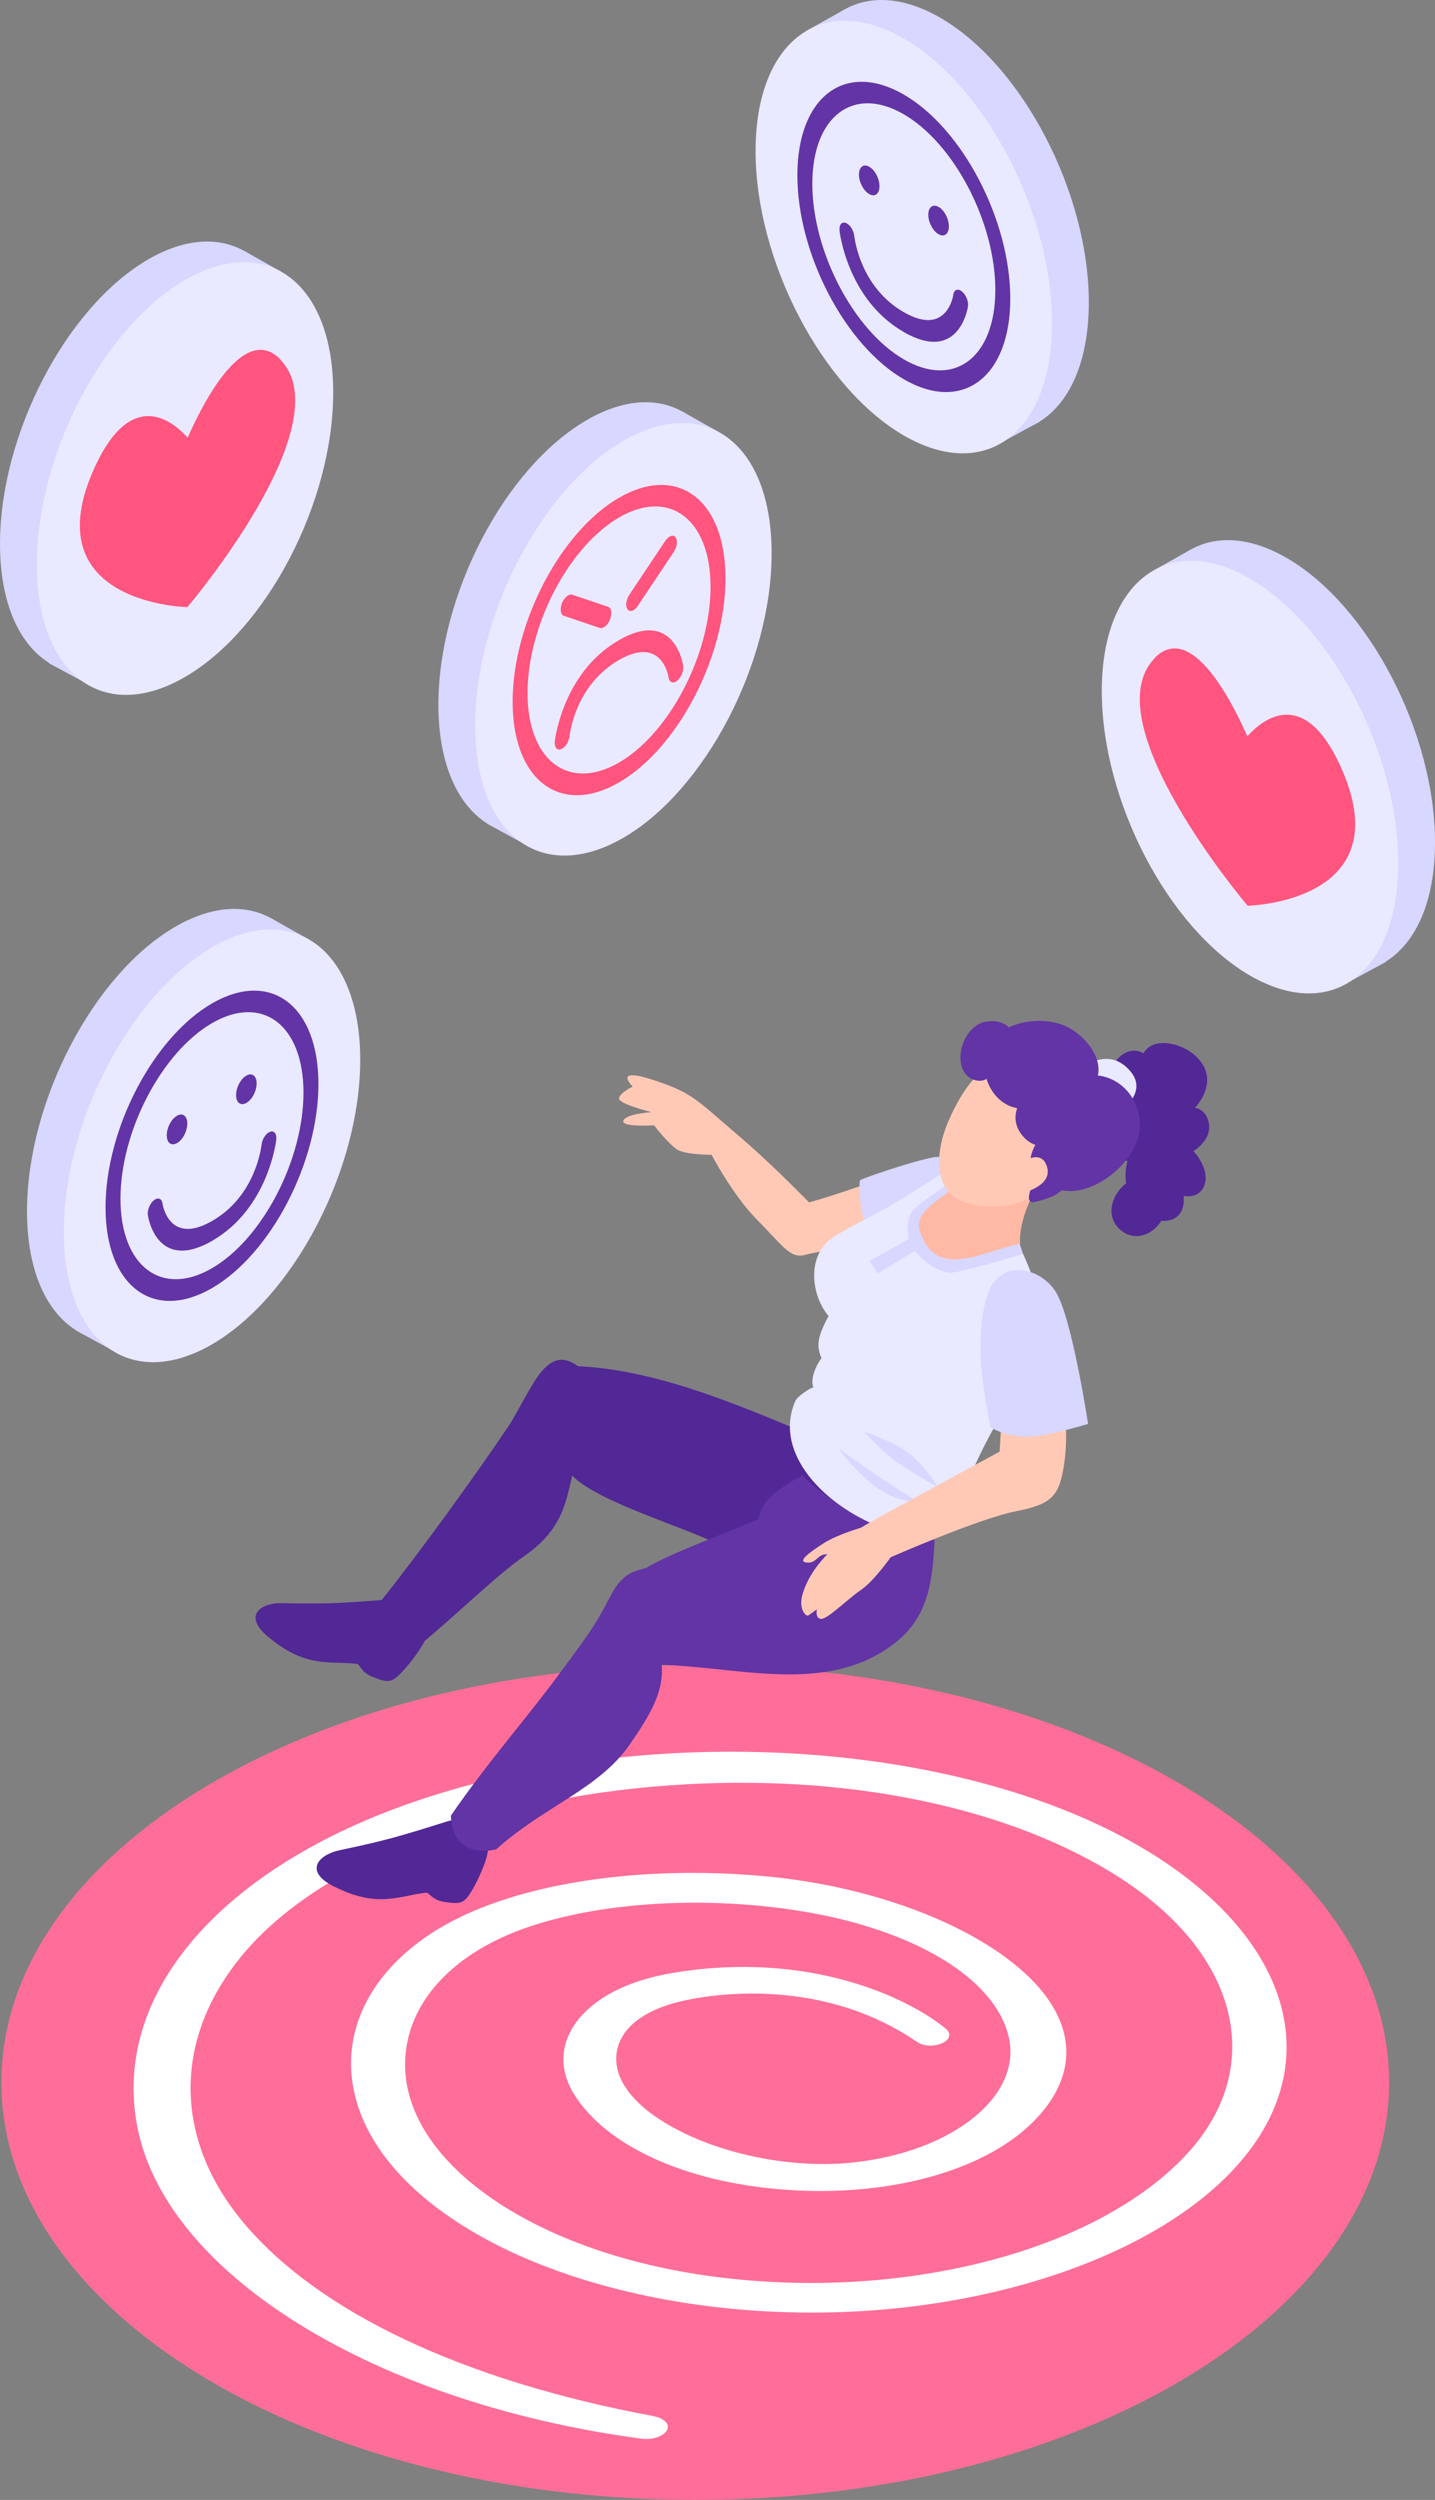<svg width="62" height="108" viewBox="0 0 62 108" fill="none" xmlns="http://www.w3.org/2000/svg">
<rect x="0" y="0" width="62" height="108" fill="#808080" stroke="none"/>
<g clip-path="url(#clip0_1547_11216)">
<path d="M30.039 71.932C13.479 71.932 0.062 80.004 0.062 89.966C0.062 99.929 13.479 108 30.039 108C46.599 108 60.016 99.929 60.016 89.966C60.016 80.004 46.599 71.932 30.039 71.932Z" fill="#FF6E98"/>
<path d="M28.249 104.382C20.008 102.859 13.689 99.866 10.46 95.951C7.471 92.326 7.495 88.005 10.514 84.411C13.798 80.488 20.864 77.699 28.95 77.128C36.529 76.589 43.619 78.05 48.421 81.145C48.436 81.152 48.459 81.168 48.475 81.184C53.611 84.512 54.724 89.443 51.183 93.162C47.199 97.358 38.701 99.475 30.529 98.311C22.934 97.233 17.456 93.373 17.502 89.138C17.533 86.544 19.557 84.333 22.926 83.215C26.304 82.098 30.989 81.887 35.16 82.66C39.751 83.52 42.973 85.544 43.572 87.95C44.211 90.521 41.183 92.974 36.81 93.428C34.249 93.693 31.199 93.092 29.043 91.888C27.137 90.834 26.296 89.521 26.74 88.294C27.012 87.552 27.759 86.966 28.911 86.599C30.249 86.169 35.3 85.27 39.588 88.192C39.868 88.403 40.312 88.427 40.662 88.286C41.035 88.146 41.121 87.864 40.872 87.653C39.261 86.309 34.919 84.239 29.035 85.239C27.331 85.528 25.993 86.153 25.168 87.036C24.226 88.044 24.086 89.279 24.771 90.419C26.203 92.795 29.907 94.412 34.444 94.631C38.818 94.842 42.779 93.654 44.779 91.521C46.522 89.669 46.498 87.599 44.732 85.692C42.506 83.301 37.868 81.473 32.911 81.043C27.72 80.59 22.709 81.324 19.51 83.012C16.498 84.598 14.887 87.138 15.207 89.81C15.821 94.975 23.16 99.186 32.654 99.827C42.639 100.499 52.179 96.928 54.849 91.513C57.362 86.419 53.316 80.785 44.996 77.824C37.059 74.995 26.537 74.956 18.195 77.738C9.401 80.668 4.623 86.349 6.008 92.224C6.709 95.17 9.074 97.936 12.576 100.186C16.459 102.687 21.744 104.554 27.681 105.351C28.179 105.422 28.677 105.257 28.817 104.984C28.95 104.726 28.701 104.468 28.226 104.382H28.249Z" fill="white"/>
<path d="M40.506 50.359C39.416 50.351 36.794 51.445 34.957 51.945C33.758 50.734 32.794 49.804 31.634 48.827C30.023 47.444 29.844 47.179 28.148 46.632C26.451 46.093 27.338 46.944 27.338 46.944C27.338 46.944 26.856 47.163 26.747 47.421C26.638 47.679 28.148 48.046 28.148 48.046C28.148 48.046 27.043 48.116 26.934 48.413C26.825 48.71 28.257 48.616 28.257 48.616C28.257 48.616 28.918 49.468 29.284 49.679C29.65 49.89 30.747 49.89 30.747 49.89C30.747 49.89 31.657 51.64 32.724 52.711C33.79 53.781 34.14 54.398 34.786 54.211C35.432 54.023 40.295 53.289 40.755 53.008C41.214 52.734 42.319 50.359 40.498 50.343L40.506 50.359Z" fill="#FFC9B6"/>
<path d="M37.145 51C37.152 50.937 39.464 50.148 40.366 49.992C41.269 49.835 44.444 51.461 42.592 52.836C40.74 54.211 37.681 54.414 37.681 54.414C37.681 54.414 37.02 51.906 37.152 51H37.145Z" fill="#D7D7FF"/>
<path d="M17.043 69.08C16.397 69.135 15.665 69.19 15.012 69.229C14.132 69.283 13.144 69.283 12.257 69.26C11.175 69.229 10.537 69.823 11.549 70.682C13.183 72.065 14.164 71.752 15.401 71.877C15.572 71.893 15.564 72.237 16.109 72.448C16.802 72.721 16.934 72.698 17.401 72.198C17.697 71.877 18.257 71.174 18.428 70.713C18.436 70.713 18.451 70.713 18.459 70.713C18.615 70.698 17.907 69.01 17.043 69.08Z" fill="#522796"/>
<path d="M19.362 78.675C18.74 78.871 18.047 79.09 17.417 79.269C16.569 79.519 15.604 79.738 14.74 79.918C13.681 80.129 13.183 80.856 14.366 81.465C16.273 82.449 17.152 81.926 18.39 81.77C18.561 81.746 18.631 82.082 19.207 82.168C19.938 82.278 20.063 82.223 20.413 81.637C20.631 81.262 21.02 80.449 21.082 79.957C21.09 79.957 21.098 79.957 21.113 79.949C21.261 79.902 20.195 78.41 19.37 78.675H19.362Z" fill="#522796"/>
<path d="M37.564 66.385C37.688 65.986 35.642 62.173 35.688 62.282C32.451 60.931 28.614 59.188 24.98 59.024C24.552 58.735 24.062 58.508 23.439 59.204C22.957 59.751 22.404 60.954 21.992 61.579C20.552 63.728 18.101 67.111 16.482 69.135C16.272 69.995 17.198 70.877 18.194 71.018C19.642 69.838 21.408 68.088 22.646 67.228C24.288 66.088 24.443 64.924 24.723 63.751C25.852 64.908 29.642 65.986 31.081 66.744C32.825 67.666 33.214 68.01 35.237 67.924C36.622 67.861 37.097 67.854 37.572 66.392L37.564 66.385Z" fill="#522796"/>
<path d="M37.276 65.51C36.389 65.017 35.377 64.509 34.677 63.744C34.521 63.822 34.358 63.884 34.21 63.994C33.525 64.447 32.949 64.759 32.77 65.627C31.992 65.978 28.692 67.213 27.93 67.736C27.23 67.916 26.848 68.025 26.311 69.073C25.704 70.26 25.315 70.745 24.436 71.948C22.747 74.261 21.097 76.081 19.479 78.441C19.533 79.66 20.28 80.144 21.44 79.894C23.51 78.035 25.883 77.285 27.206 75.37C28.078 74.105 28.685 73.112 28.591 71.924C31.798 72.018 35.338 73.097 38.156 71.338C39.984 70.198 40.28 68.729 40.381 66.517C39.284 66.541 38.303 66.056 37.292 65.494L37.276 65.51Z" fill="#6234A5"/>
<path d="M41.206 50.468C42.996 49.992 42.366 50.038 42.996 51.515C43.774 53.32 44.506 54.641 44.732 55.594C45.113 57.196 44.405 59.383 42.942 61.696C42.724 62.048 42.078 63.329 41.946 63.751C41.471 65.259 41.121 65.306 40.615 65.361C41.059 65.689 40.794 66.478 40.296 66.463C37.113 66.369 33.105 63.384 34.366 60.517C34.444 60.337 34.957 59.985 35.144 59.931C34.996 59.594 35.245 59.001 35.494 58.672C35.214 58.071 35.409 57.594 35.798 56.852C35.02 55.938 34.825 54.148 36.078 53.398C37.097 52.789 37.642 52.562 38.358 52.148C40.008 51.203 40.7 50.601 41.214 50.468H41.206Z" fill="#E9E9FF"/>
<path d="M41.09 51.085C41.09 51.085 39.907 51.828 39.479 52.258C39.051 52.687 39.269 53.523 39.269 53.523L37.565 54.477L37.93 55.008L39.518 54.039C39.518 54.039 40.389 55.117 41.261 54.961C42.133 54.805 44.195 54.172 44.195 54.172C44.195 54.172 43.915 53.14 43.448 52.547C42.973 51.945 41.082 51.093 41.082 51.093L41.09 51.085Z" fill="#D7D7FF"/>
<path d="M41.113 51.406C41.401 51.554 42.327 51.718 43.059 50.32C43.261 49.929 45.526 50.163 45.494 50.21C44.638 51.328 43.992 52.758 44.078 53.734C42.755 53.953 40.732 55.203 39.922 53.609C39.518 52.812 39.541 52.461 41.121 51.406H41.113Z" fill="#FFB9A4"/>
<path d="M43.277 46.171C44.514 46.725 45.105 47.101 45.759 48.194C46.179 48.734 46.498 49.351 46.748 50.023C46.763 50.07 46.755 50.148 46.716 50.187C45.432 51.406 43.853 52.539 41.822 51.984C40.148 51.531 40.483 49.562 40.973 48.444C41.541 47.14 42.421 45.788 43.285 46.171H43.277Z" fill="#FFC9B6"/>
<path d="M48.124 46.593C47.774 46.061 48.661 45.046 49.401 45.507C49.836 44.757 51.035 45.069 51.618 45.585C52.443 46.319 52.218 47.179 51.634 47.858C51.906 47.905 52.14 48.124 52.218 48.468C52.35 49.015 51.984 49.445 51.564 49.734C51.992 50.187 52.35 51 51.844 51.5C51.673 51.664 51.385 51.718 51.136 51.664C51.206 52.25 50.934 52.797 50.171 52.742C49.813 53.352 48.988 53.68 48.365 53.094C47.743 52.508 48.046 51.586 48.653 51.125C48.607 50.796 48.63 50.46 48.716 50.156C47.712 49.999 46.708 49.406 46.669 48.273C46.638 47.421 47.315 46.655 48.117 46.577L48.124 46.593Z" fill="#522796"/>
<path d="M47.159 45.905C47.159 45.905 48.093 45.35 48.864 46.312C49.642 47.273 48.241 48.14 48.241 48.14L47.159 45.905Z" fill="#E9E9FF"/>
<path d="M42.553 44.155C42.903 44.061 43.323 44.131 43.588 44.382C44.366 44.022 45.401 43.999 46.148 44.382C46.833 44.741 47.572 45.577 47.448 46.397C47.448 46.429 47.432 46.444 47.417 46.46C48.709 46.6 49.533 47.952 49.16 49.203C48.794 50.406 47.175 51.687 45.868 51.422C45.743 51.531 45.619 51.625 45.448 51.695C45.191 51.804 44.919 51.883 44.646 51.937C44.529 51.961 44.452 51.851 44.452 51.75C44.459 51.554 44.537 51.312 44.662 51.109C44.421 50.773 44.467 50.187 44.576 49.828C44.615 49.695 44.67 49.57 44.732 49.46C44.374 49.343 44.063 48.999 43.946 48.671C43.845 48.398 43.86 48.132 43.946 47.874C43.284 47.757 42.818 47.233 42.623 46.608C42.405 46.757 42.055 46.694 41.845 46.522C41.463 46.218 41.44 45.639 41.565 45.21C41.705 44.725 42.047 44.272 42.553 44.139V44.155Z" fill="#6234A5"/>
<path d="M44.117 50.242C44.117 50.242 45.012 49.57 45.245 50.437C45.471 51.297 44.031 51.578 44.031 51.578L44.117 50.249V50.242Z" fill="#FFC9B6"/>
<path d="M37.3 61.829C37.3 61.829 38.872 62.368 39.494 62.962C40.117 63.556 40.522 64.244 40.522 64.244C40.522 64.244 39.455 63.658 38.794 63.197C38.133 62.736 37.308 61.822 37.308 61.822L37.3 61.829Z" fill="#D7D7FF"/>
<path d="M36.226 62.579C36.311 62.642 37.759 63.665 38.568 64.189C39.377 64.713 39.704 64.9 39.704 64.9C39.704 64.9 38.724 64.9 37.837 64.236C36.949 63.572 36.233 62.579 36.233 62.579H36.226Z" fill="#D7D7FF"/>
<path d="M43.386 59.258L43.191 62.712C43.191 62.712 38.981 64.986 37.526 65.806C36.07 66.627 34.981 67.736 34.662 68.924C34.498 69.541 34.841 69.854 34.926 69.791C35.02 69.729 35.292 69.526 35.292 69.526C35.292 69.526 35.206 69.932 35.487 69.94C35.767 69.94 36.67 69.041 37.206 68.682C37.743 68.322 38.483 67.275 38.483 67.275C38.483 67.275 42.296 65.603 43.884 65.291C45.471 64.978 45.775 64.634 45.985 63.197C46.203 61.767 45.891 59.657 45.891 59.657L43.386 59.258Z" fill="#FFC9B6"/>
<path d="M37.307 65.971C37.307 65.971 36.257 66.252 35.595 66.666C34.934 67.088 34.459 67.455 34.833 67.502C35.206 67.549 35.261 67.299 35.517 67.182C35.774 67.072 36.607 67.252 36.817 67.057C37.191 66.705 37.3 65.963 37.3 65.963L37.307 65.971Z" fill="#FFC9B6"/>
<path d="M42.747 55.742C42.49 56.367 42.35 57.157 42.365 58.43C42.381 59.704 42.801 61.665 42.801 61.665C42.801 61.665 43.642 62.204 44.864 62.032C45.688 61.915 47.011 61.517 47.011 61.517C47.011 61.517 46.319 56.953 45.626 55.828C44.934 54.711 43.284 54.438 42.747 55.742Z" fill="#D7D7FF"/>
<path d="M11.728 39.678L13.323 40.576L5.027 58.43L3.284 57.477L11.728 39.678Z" fill="#D7D7FF"/>
<path d="M13.976 44.897C13.976 49.632 11.113 55.133 7.572 57.188C4.031 59.235 1.167 57.063 1.167 52.328C1.167 47.593 4.031 42.092 7.572 40.037C11.113 37.99 13.976 40.162 13.976 44.897Z" fill="#D7D7FF"/>
<path d="M15.564 45.788C15.564 50.523 12.693 56.024 9.16 58.079C5.619 60.126 2.755 57.954 2.755 53.219C2.755 48.484 5.619 42.983 9.16 40.928C12.7 38.873 15.564 41.053 15.564 45.788Z" fill="#E9E9FF"/>
<path d="M8.092 48.538C8.092 48.867 7.898 49.242 7.649 49.382C7.4 49.523 7.205 49.374 7.205 49.046C7.205 48.718 7.4 48.343 7.649 48.202C7.89 48.062 8.092 48.21 8.092 48.538Z" fill="#6234A5"/>
<path d="M11.088 46.804C11.088 47.132 10.894 47.507 10.645 47.648C10.403 47.788 10.201 47.64 10.201 47.312C10.201 46.983 10.396 46.608 10.645 46.468C10.886 46.327 11.088 46.476 11.088 46.804Z" fill="#6234A5"/>
<path d="M9.159 55.649C6.622 57.118 4.56 55.555 4.56 52.164C4.56 48.773 6.622 44.819 9.159 43.35C11.696 41.881 13.758 43.444 13.758 46.835C13.758 50.226 11.696 54.18 9.159 55.649ZM9.159 44.202C6.98 45.468 5.205 48.874 5.205 51.789C5.205 54.703 6.98 56.055 9.159 54.789C11.338 53.523 13.112 50.117 13.112 47.202C13.112 44.288 11.338 42.936 9.159 44.202Z" fill="#6234A5"/>
<path d="M9.175 53.602C6.755 55 6.389 52.523 6.389 52.5C6.358 52.281 6.474 51.992 6.653 51.851C6.817 51.719 6.988 51.773 7.019 51.984C7.027 52.062 7.315 53.82 9.175 52.742C11.05 51.656 11.284 49.562 11.299 49.468C11.323 49.218 11.486 48.96 11.665 48.898C11.836 48.828 11.961 48.976 11.937 49.226C11.937 49.257 11.603 52.195 9.183 53.594L9.175 53.602Z" fill="#6234A5"/>
<path d="M36.482 0.414L34.879 1.313L43.175 19.167L44.926 18.213L36.482 0.414Z" fill="#D7D7FF"/>
<path d="M34.233 5.634C34.233 10.369 37.097 15.87 40.638 17.924C44.179 19.979 47.043 17.799 47.043 13.064C47.043 8.329 44.179 2.829 40.638 0.774C37.097 -1.281 34.233 0.899 34.233 5.634Z" fill="#D7D7FF"/>
<path d="M32.645 6.524C32.645 11.259 35.509 16.76 39.05 18.815C42.591 20.862 45.455 18.69 45.455 13.955C45.455 9.22 42.591 3.719 39.05 1.664C35.509 -0.383 32.645 1.789 32.645 6.524Z" fill="#E9E9FF"/>
<path d="M40.108 9.275C40.108 9.603 40.303 9.978 40.552 10.119C40.793 10.259 40.996 10.111 40.996 9.783C40.996 9.454 40.801 9.079 40.552 8.939C40.311 8.798 40.108 8.947 40.108 9.275Z" fill="#6234A5"/>
<path d="M37.112 7.54C37.112 7.868 37.307 8.243 37.556 8.384C37.797 8.525 37.999 8.376 37.999 8.048C37.999 7.72 37.805 7.345 37.556 7.204C37.315 7.063 37.112 7.212 37.112 7.54Z" fill="#6234A5"/>
<path d="M39.05 16.385C41.587 17.854 43.65 16.291 43.65 12.9C43.65 9.509 41.587 5.555 39.05 4.086C36.513 2.618 34.451 4.18 34.451 7.571C34.451 10.963 36.513 14.916 39.05 16.385ZM39.05 4.938C41.229 6.204 43.004 9.611 43.004 12.525C43.004 15.44 41.229 16.791 39.05 15.526C36.871 14.26 35.097 10.853 35.097 7.939C35.097 5.024 36.871 3.672 39.05 4.938Z" fill="#6234A5"/>
<path d="M39.035 14.338C41.455 15.737 41.821 13.26 41.821 13.236C41.852 13.018 41.735 12.728 41.556 12.588C41.393 12.455 41.222 12.51 41.191 12.721C41.183 12.799 40.895 14.557 39.035 13.479C37.16 12.392 36.926 10.298 36.91 10.205C36.887 9.955 36.724 9.697 36.545 9.634C36.373 9.564 36.249 9.712 36.272 9.962C36.272 9.994 36.607 12.931 39.027 14.33L39.035 14.338Z" fill="#6234A5"/>
<path d="M51.44 23.746L49.845 24.644L58.14 42.498L59.884 41.553L51.44 23.746Z" fill="#D7D7FF"/>
<path d="M49.191 28.965C49.191 33.7 52.055 39.201 55.596 41.256C59.137 43.303 62.001 41.131 62.001 36.396C62.001 31.661 59.137 26.16 55.596 24.105C52.055 22.058 49.191 24.23 49.191 28.965Z" fill="#D7D7FF"/>
<path d="M47.603 29.856C47.603 34.591 50.467 40.092 54.008 42.147C57.549 44.194 60.413 42.022 60.413 37.287C60.413 32.552 57.541 27.051 54.008 24.996C50.467 22.949 47.603 25.121 47.603 29.856Z" fill="#E9E9FF"/>
<path d="M49.892 28.418C51.487 26.816 53.269 30.395 53.892 31.809C54.514 31.114 56.296 29.606 57.892 33.051C60.639 38.998 53.899 39.13 53.899 39.13V39.013V39.123C53.899 39.123 47.152 31.176 49.907 28.418H49.892Z" fill="#FF557E"/>
<path d="M10.561 10.845L12.156 11.744L3.868 29.598L2.117 28.653L10.561 10.845Z" fill="#D7D7FF"/>
<path d="M12.809 16.065C12.809 20.8 9.946 26.301 6.405 28.356C2.864 30.403 0 28.231 0 23.496C0 18.761 2.864 13.26 6.405 11.205C9.946 9.158 12.809 11.33 12.809 16.065Z" fill="#D7D7FF"/>
<path d="M14.397 16.956C14.397 21.691 11.533 27.192 7.993 29.247C4.452 31.302 1.588 29.122 1.588 24.387C1.588 19.651 4.452 14.151 7.993 12.096C11.533 10.049 14.397 12.221 14.397 16.956Z" fill="#E9E9FF"/>
<path d="M12.108 15.518C10.513 13.916 8.731 17.495 8.108 18.909C7.486 18.214 5.704 16.706 4.108 20.151C1.361 26.105 8.101 26.23 8.101 26.23V26.113V26.223C8.101 26.223 14.848 18.276 12.093 15.518H12.108Z" fill="#FF557E"/>
<path d="M29.502 17.791L31.098 18.69L22.802 36.544L21.059 35.591L29.502 17.791Z" fill="#D7D7FF"/>
<path d="M31.751 23.011C31.751 27.746 28.887 33.247 25.346 35.302C21.805 37.349 18.941 35.177 18.941 30.442C18.941 25.707 21.805 20.206 25.346 18.151C28.887 16.096 31.751 18.276 31.751 23.011Z" fill="#D7D7FF"/>
<path d="M33.339 23.902C33.339 28.637 30.475 34.138 26.934 36.193C23.393 38.24 20.529 36.068 20.529 31.332C20.529 26.598 23.393 21.097 26.934 19.042C30.475 16.994 33.339 19.167 33.339 23.902Z" fill="#E9E9FF"/>
<path d="M26.747 33.802C24.21 35.271 22.148 33.708 22.148 30.317C22.148 26.926 24.21 22.972 26.747 21.503C29.284 20.034 31.346 21.597 31.346 24.988C31.346 28.379 29.284 32.333 26.747 33.802ZM26.747 22.355C24.568 23.62 22.793 27.027 22.793 29.942C22.793 32.856 24.568 34.208 26.747 32.942C28.926 31.676 30.7 28.27 30.7 25.355C30.7 22.441 28.926 21.089 26.747 22.355Z" fill="#FF557E"/>
<path d="M26.731 27.66C29.151 26.262 29.517 28.738 29.517 28.762C29.548 28.981 29.432 29.27 29.253 29.41C29.089 29.543 28.918 29.489 28.887 29.278C28.879 29.2 28.591 27.441 26.731 28.52C24.856 29.606 24.622 31.7 24.607 31.794C24.583 32.044 24.42 32.301 24.241 32.364C24.07 32.434 23.945 32.286 23.969 32.036C23.969 32.005 24.303 29.067 26.724 27.668L26.731 27.66Z" fill="#FF557E"/>
<path d="M26.093 27.098C26.03 27.137 25.968 27.144 25.914 27.129L24.365 26.605C24.217 26.558 24.186 26.308 24.279 26.058C24.381 25.808 24.583 25.644 24.723 25.691L26.272 26.215C26.42 26.262 26.451 26.512 26.357 26.762C26.295 26.918 26.194 27.043 26.093 27.098Z" fill="#FF557E"/>
<path d="M27.377 26.355C27.275 26.418 27.174 26.41 27.112 26.324C27.011 26.183 27.05 25.902 27.198 25.683L28.746 23.363C28.894 23.144 29.089 23.081 29.19 23.214C29.291 23.355 29.252 23.636 29.104 23.855L27.556 26.175C27.501 26.262 27.439 26.316 27.377 26.355Z" fill="#FF557E"/>
</g>
<defs>
<clipPath id="clip0_1547_11216">
<rect width="62" height="108" fill="white"/>
</clipPath>
</defs>
</svg>
